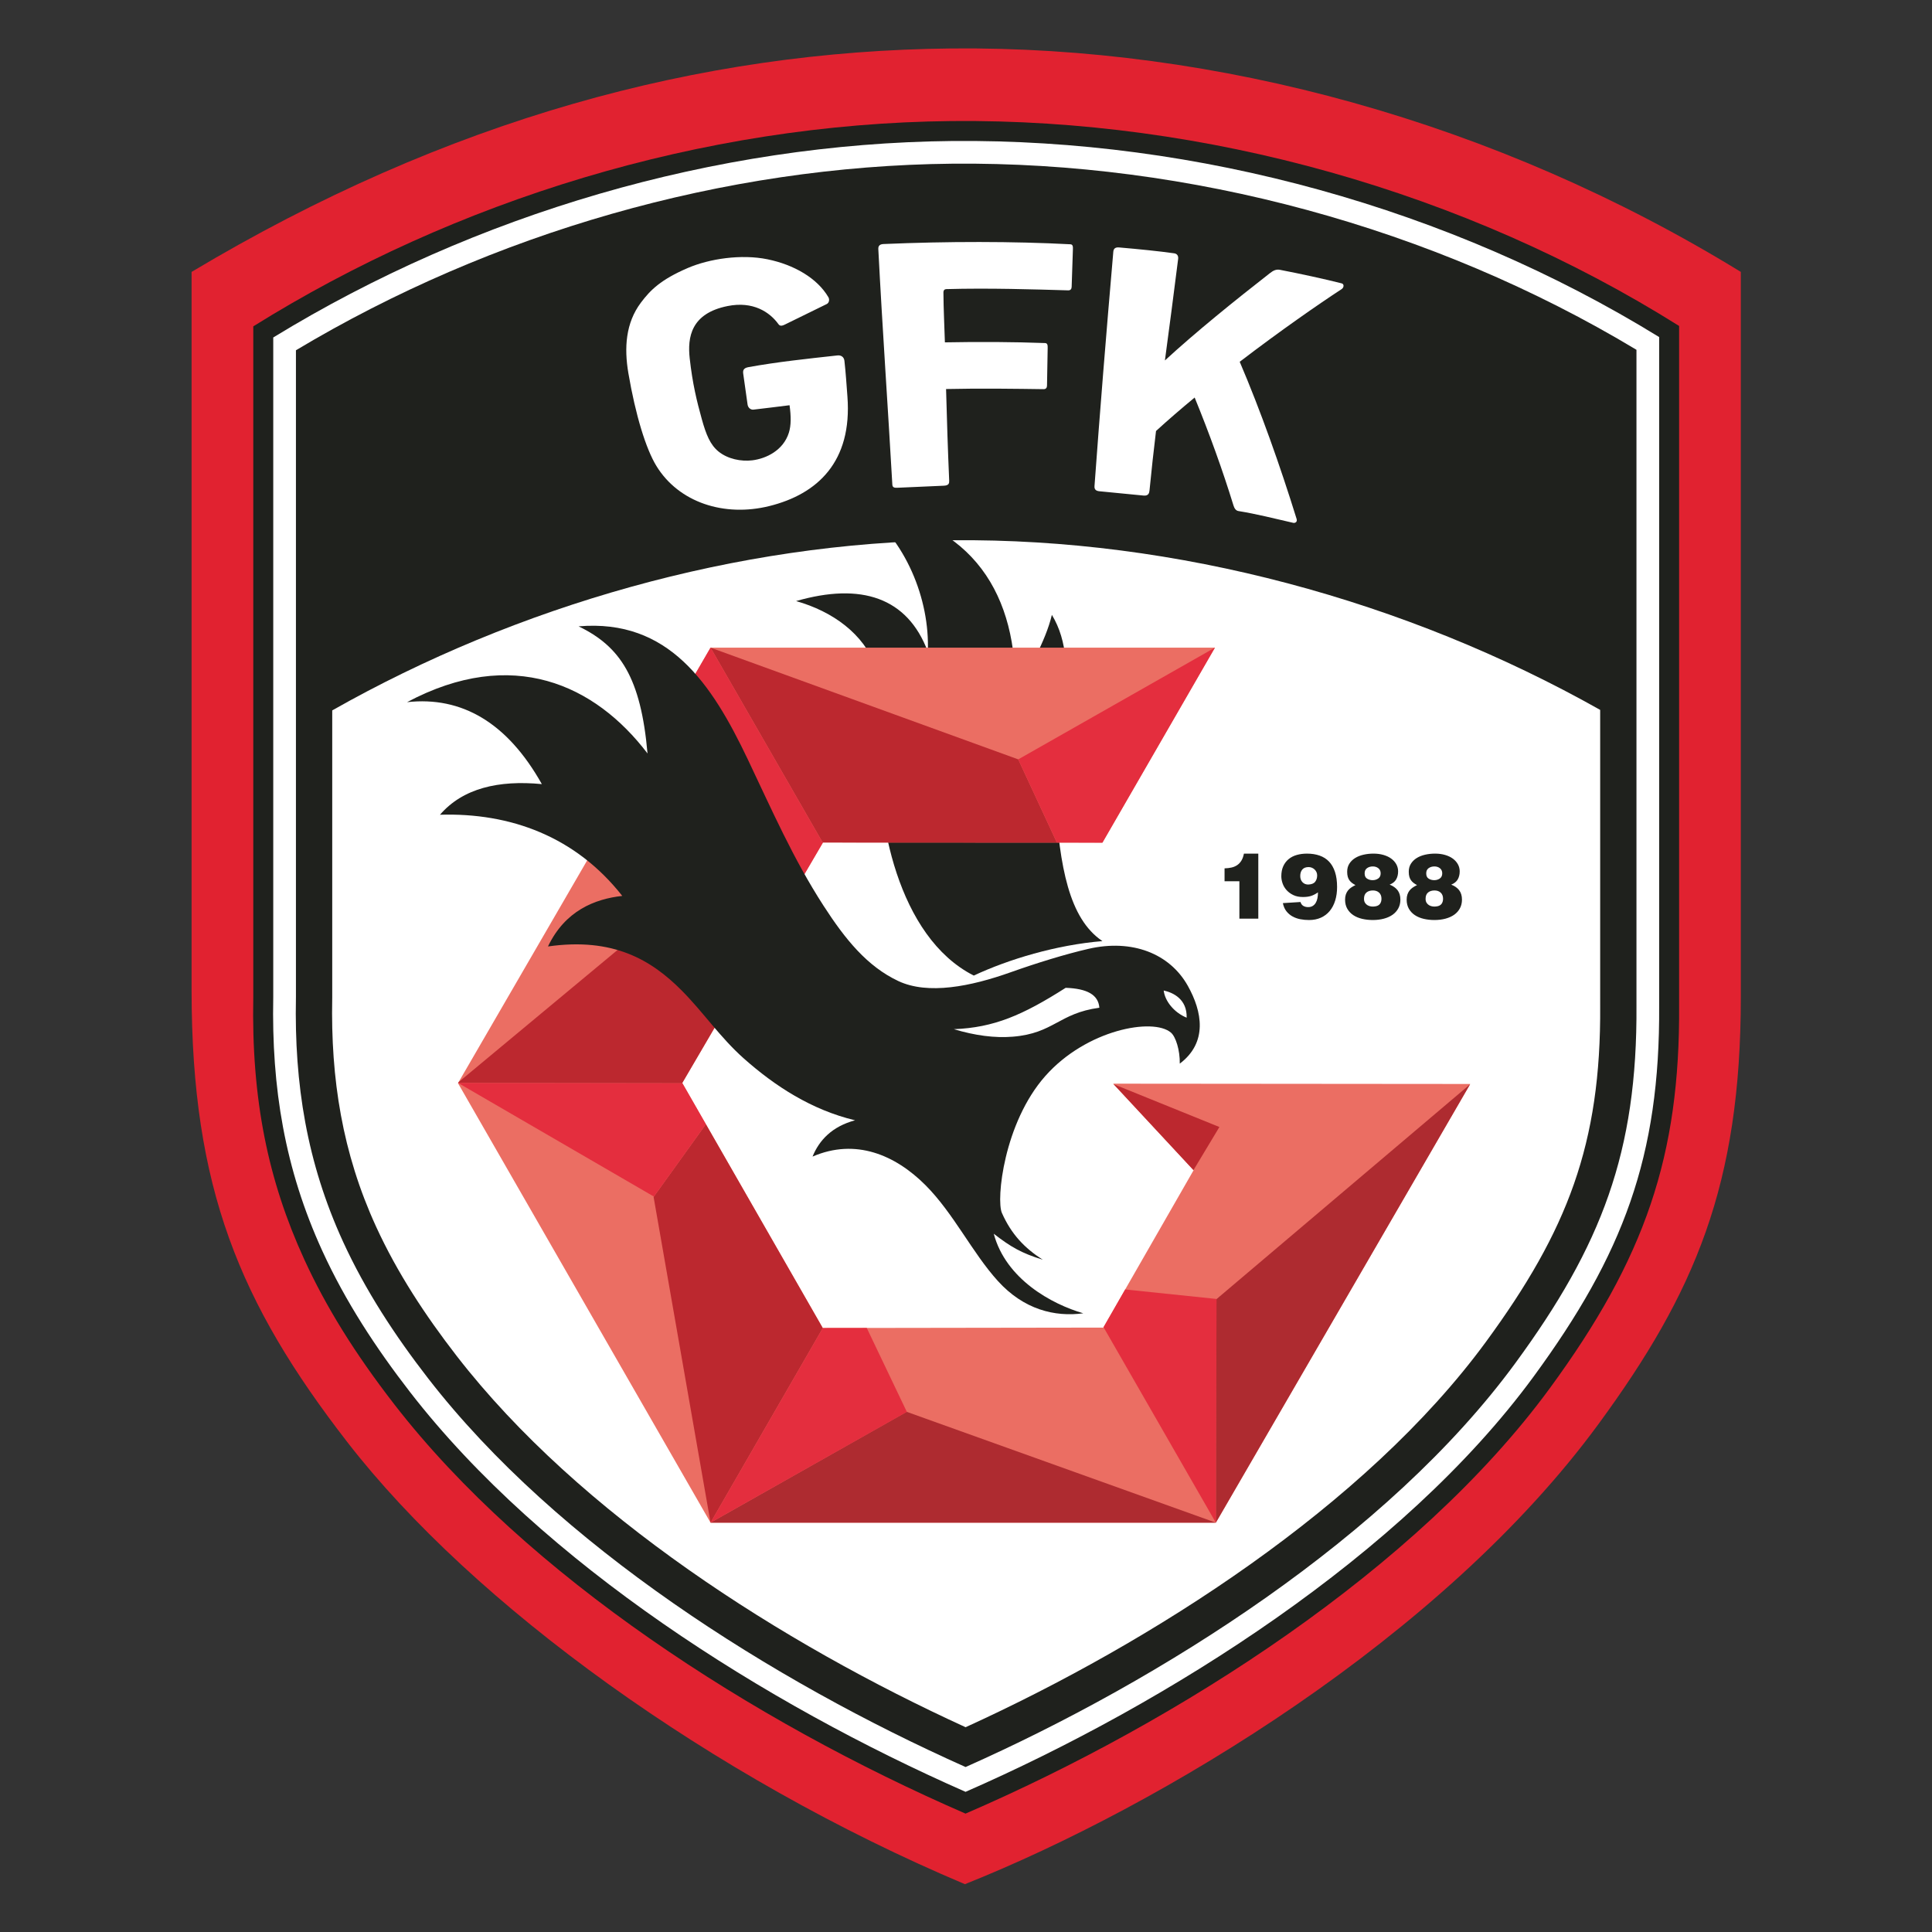 <svg fill-rule="evenodd" height="1000" viewBox="0 0 750 750" width="1000" xmlns="http://www.w3.org/2000/svg"><rect x="0" y="0" width="750" height="750" fill="#333333" stroke="none"/><g transform="matrix(1.257 0 0 1.257 .948 -154.006)"><g><path d="m 58.414 206.491 c 78.8 -47.112 156.979 -68.25 234.571 -69.007 c 81.932 -.799 168.161 22.536 243.877 69.007 v 223.933 c 0 58.039 -14.213 91.284 -43.903 131.813 C 444.719 628.088 357.816 680.233 297.24 704.409 C 219.084 671.409 145.469 618.21 106.471 567.834 C 73.291 524.973 58.414 489.406 58.414 428.403 Z" fill="#e12230"/><path d="m 297.43 682.616 c 65.543 -28.306 139.553 -75.55 180.437 -131.359 c 29.43 -40.175 40.249 -71.78 39.939 -118.311 v -209.76 c -66.072 -41.502 -146.339 -64.048 -224.635 -63.284 c -77.445 .755 -153.682 24.69 -215.702 63.405 v 207.058 c -.619 31.712 4.579 56.721 15.737 81.086 c 6.694 14.618 15.582 28.971 27.773 44.718 c 41.118 53.116 110.868 97.961 176.451 126.447 z" fill="#1f211d"/><path d="m 297.437 675.891 c 62.486 -27.354 135.067 -73.144 175.456 -128.278 c 27.58 -37.648 39.059 -67.895 38.748 -114.626 V 432.946 V 226.612 C 446.996 186.803 369.083 165.326 293.231 166.067 C 220.141 166.78 145.97 188.571 83.634 226.744 v 203.681 l -.001 .06 c -.545 27.952 3.534 52.972 15.178 78.399 c 7.164 15.645 16.527 29.929 27.041 43.511 c 41.158 53.166 110.074 96.435 171.584 123.496 z" fill="#fff"/><path d="m 297.443 668.231 c 60.48 -26.886 130.596 -71.244 169.799 -124.758 c 26.577 -36.28 37.695 -65.159 37.394 -110.44 l -.001 -.087 V 230.548 C 441.778 192.731 366.577 172.357 293.299 173.072 C 222.743 173.76 151.183 194.444 90.64 230.692 v 199.799 l -.003 .129 c -.521 26.71 3.369 50.947 14.543 75.347 c 6.925 15.121 16.051 29.014 26.212 42.14 c 39.99 51.657 106.54 93.558 166.05 120.124 z" fill="#1f211d"/><path d="M 297.451 655.935 C 354.852 629.78 421.025 587.594 458.2 536.849 c 25.073 -34.227 35.511 -60.981 35.227 -103.741 l -.001 -.162 V 341.754 C 433.482 307.997 362.558 288.691 293.409 289.367 C 226.91 290.015 158.874 309.606 101.849 341.912 V 430.6 l -.004 .239 c -.486 24.873 3.118 47.729 13.528 70.461 c 6.555 14.315 15.265 27.52 24.884 39.945 c 37.955 49.029 100.714 88.877 157.194 114.69 z" fill="#fff"/><path d="m 299.974 423.802 c 10.8 -5.045 25.464 -9.46 39.734 -10.643 c -10.431 -7.017 -13.135 -23.184 -14.563 -43.672 c -1.221 -17.518 8.879 -40.687 -1.047 -57.083 c -1.922 8.18 -7.539 17.68 -11.352 24.598 c .93 -30.387 -12.691 -53.676 -47.54 -57.946 c 13.711 10.091 21.221 28.461 20.577 44.701 c -6.287 -16.753 -20.595 -21.404 -40.68 -15.61 c 11.306 3.197 20.834 10.096 24.659 20.382 c 2.552 6.862 1.938 12.32 1.207 24.729 c -1.279 21.704 5.459 58.613 29.005 70.544 z" fill="#1f211d"/><path d="M 374.455 322.529 H 218.683 l -77.997 134.505 l 77.997 135.729 h 156.052 l 78.562 -135.479 l -110.283 -.094 l 24.844 26.731 l -27.881 48.6 l -86.642 .127 l -43.389 -75.673 l 43.453 -74.261 l 86.308 .037 z" fill="#eb6e63"/><path d="m 218.683 592.763 h 156.052 l -95.487 -34.237 z m 156.052 0 l 78.499 -135.37 l -78.473 66.483 z" fill="#ae2b30"/><path d="m 218.683 322.529 l 34.671 60.263 l .045 -.078 l 72.249 .031 l -11.941 -25.71 z m -77.814 134.189 l -.142 .244 l 69.269 .1 l -.05 -.087 l 35.747 -61.09 l -19.848 -9.828 z m 77.814 136.045 v 0 l 34.673 -60.115 h -.021 l -36.087 -62.938 l -16.152 22.462 z m 124.475 -135.418 l 24.659 26.532 l .017 -.006 l 7.999 -13.297 z" fill="#bc282f"/><path d="m 374.455 322.529 l -60.748 34.506 l 11.941 25.71 l 14.059 .006 z" fill="#e42e3e"/><path d="m 208.446 340.183 l 17.399 45.874 l 19.848 9.828 l 7.661 -13.093 l -34.671 -60.263 z" fill="#e42e3e"/><path d="m 217.248 469.71 l -7.252 -12.648 l -69.269 -.1 l 60.455 35.09 z" fill="#e42e3e"/><path d="m 266.925 532.628 l 12.381 25.919 l -60.623 34.216 l 34.673 -60.115 z" fill="#e42e3e"/><path d="m 340.05 532.395 l 6.683 -11.651 l 28.22 2.931 l -.218 69.088 z" fill="#e42e3e"/><path d="m 124.954 339.367 c 32.522 -17.305 58.073 -5.434 74.265 15.846 c -2.064 -23.428 -8.412 -33.041 -21.286 -39.261 c 27.827 -2.366 41.098 17.66 52.243 41.063 c 7.45 15.644 13.964 30.606 23.386 45.195 c 6.727 10.417 13.491 18.761 23.124 23.289 c 9.114 4.284 22.264 1.711 34.727 -2.733 c 7.989 -2.848 16.979 -5.606 23.98 -7.217 c 13.506 -3.107 25.106 1.458 30.689 11.428 c 4.451 7.948 6.198 17.466 -2.486 24.024 c .07 -4.172 -1.245 -8.307 -2.726 -9.578 c -5.478 -4.704 -26.107 -.966 -38.832 13.433 c -12.775 14.456 -15.191 38.155 -13.373 42.265 c 2.931 6.624 7.057 10.879 12.595 14.427 c -6.559 -2.02 -9.903 -3.968 -15.119 -8.019 c 3.76 14.066 17.942 21.767 27.654 24.575 c -8.821 1.19 -18.381 -1.155 -26.38 -9.976 c -7.933 -8.749 -13.68 -20.917 -22.384 -29.624 c -9.264 -9.267 -21.521 -14.564 -34.849 -8.801 c 2.049 -5.046 6.036 -9.309 13.132 -11.2 c -13.483 -3.234 -24.717 -10.553 -34.297 -19.042 c -7.369 -6.531 -12.505 -14.269 -19.241 -21.046 c -9.369 -9.427 -21.12 -16.474 -41.303 -13.601 c 5.281 -11.039 14.426 -14.665 22.941 -15.61 c -14.407 -18.346 -34.55 -25.727 -56.29 -25.07 c 7.056 -8.18 18.093 -10.742 31.456 -9.46 c -10.623 -18.932 -24.696 -27.19 -41.626 -25.307 z m 233.675 89.047 c 2.864 .638 7.237 2.61 7.095 8.396 c -3.882 -1.577 -6.721 -5.125 -7.095 -8.396 z m -64.805 11.944 c 6.534 1.966 12.596 2.774 18.21 2.319 c 12.682 -1.027 14.183 -7.251 26.728 -8.942 c -.316 -4.02 -3.785 -5.912 -10.407 -6.149 c -13.245 8.436 -22.154 12.3 -34.531 12.772 z" fill="#1f211d"/><path d="m 387.847 406.226 h -5.843 V 394.68 h -4.579 v -3.989 c .768 -.019 1.484 -.104 2.149 -.253 c .665 -.15 1.255 -.403 1.77 -.759 c .515 -.356 .946 -.819 1.292 -1.391 c .347 -.571 .604 -1.287 .773 -2.149 h 4.438 z" fill="#1f211d"/><path d="m 403.27 395.691 c 1.012 -.037 1.723 -.323 2.135 -.857 c .413 -.534 .619 -1.194 .619 -1.98 c 0 -.356 -.071 -.689 -.211 -.998 c -.141 -.309 -.333 -.58 -.576 -.814 c -.244 -.235 -.525 -.417 -.843 -.548 c -.318 -.131 -.655 -.197 -1.011 -.197 c -.862 0 -1.508 .248 -1.939 .745 c -.43 .496 -.646 1.165 -.646 2.008 c 0 .787 .23 1.424 .688 1.911 c .459 .486 1.054 .73 1.784 .73 z m -2.388 5.394 c .15 .543 .436 .941 .857 1.194 c .422 .253 .923 .379 1.503 .379 c .543 0 1.007 -.117 1.391 -.351 c .384 -.234 .698 -.552 .941 -.955 c .244 -.403 .422 -.881 .534 -1.433 c .112 -.553 .168 -1.156 .168 -1.812 c -.786 .543 -1.521 .918 -2.205 1.124 c -.684 .206 -1.494 .309 -2.43 .309 c -1.161 0 -2.159 -.202 -2.992 -.604 c -.833 -.403 -1.526 -.913 -2.079 -1.531 c -.552 -.618 -.96 -1.307 -1.222 -2.065 c -.262 -.759 -.393 -1.494 -.393 -2.206 c 0 -1.198 .201 -2.237 .604 -3.118 c .403 -.88 .96 -1.61 1.672 -2.191 c .711 -.581 1.549 -1.007 2.514 -1.278 c .964 -.272 2.008 -.408 3.132 -.408 c 1.442 0 2.739 .202 3.891 .605 c 1.152 .402 2.126 1.02 2.921 1.854 c .797 .833 1.41 1.901 1.841 3.202 c .43 1.302 .646 2.852 .646 4.65 c 0 1.516 -.192 2.902 -.576 4.157 c -.384 1.255 -.946 2.332 -1.686 3.231 c -.74 .899 -1.648 1.592 -2.725 2.079 c -1.077 .487 -2.299 .73 -3.666 .73 c -.936 0 -1.84 -.084 -2.711 -.252 c -.871 -.169 -1.671 -.455 -2.402 -.857 c -.73 -.403 -1.357 -.937 -1.882 -1.602 c -.524 -.665 -.889 -1.503 -1.095 -2.514 z" fill="#1f211d"/><path d="m 423.16 394.342 c .656 0 1.232 -.173 1.728 -.519 c .496 -.347 .745 -.876 .745 -1.588 c 0 -.674 -.234 -1.198 -.703 -1.573 c -.468 -.374 -1.039 -.562 -1.713 -.562 c -.712 0 -1.316 .183 -1.813 .548 c -.496 .366 -.735 .913 -.716 1.644 c 0 .73 .248 1.255 .745 1.573 c .496 .318 1.072 .477 1.727 .477 z m .787 8.091 c .655 -.093 1.142 -.346 1.461 -.758 c .318 -.412 .477 -.946 .477 -1.602 c 0 -.805 -.243 -1.432 -.73 -1.882 c -.487 -.449 -1.124 -.674 -1.91 -.674 c -.824 0 -1.489 .211 -1.995 .632 c -.505 .422 -.759 1.072 -.759 1.952 c 0 .488 .104 .895 .31 1.223 c .206 .327 .473 .585 .8 .772 c .328 .188 .698 .309 1.11 .365 c .412 .057 .824 .047 1.236 -.028 z m -6.096 -6.573 c -.394 -.206 -.745 -.427 -1.054 -.661 c -.309 -.234 -.576 -.505 -.8 -.814 c -.225 -.309 -.398 -.674 -.52 -1.096 c -.122 -.421 -.183 -.941 -.183 -1.559 c 0 -.955 .225 -1.784 .675 -2.486 c .449 -.703 1.044 -1.283 1.784 -1.742 c .739 -.459 1.601 -.801 2.584 -1.026 c .983 -.224 2.009 -.337 3.076 -.337 c 1.124 0 2.154 .136 3.09 .408 c .937 .271 1.738 .651 2.402 1.138 c .665 .487 1.185 1.067 1.56 1.741 c .374 .674 .561 1.405 .561 2.192 c 0 .955 -.201 1.783 -.604 2.486 c -.402 .702 -1.072 1.241 -2.008 1.615 c 1.067 .412 1.887 .993 2.458 1.742 c .571 .749 .857 1.713 .857 2.894 c 0 .992 -.211 1.882 -.632 2.668 c -.422 .787 -1.007 1.447 -1.756 1.981 c -.749 .534 -1.648 .941 -2.697 1.222 c -1.049 .281 -2.191 .421 -3.427 .421 c -1.162 0 -2.262 -.122 -3.301 -.365 c -1.04 -.243 -1.948 -.623 -2.725 -1.138 c -.778 -.515 -1.396 -1.17 -1.855 -1.966 c -.458 -.796 -.688 -1.737 -.688 -2.823 c 0 -.581 .075 -1.101 .225 -1.56 c .15 -.459 .361 -.866 .632 -1.222 c .272 -.356 .604 -.669 .997 -.941 c .394 -.271 .843 -.529 1.349 -.772 z" fill="#1f211d"/><path d="m 442.179 394.342 c .656 0 1.232 -.173 1.728 -.519 c .496 -.347 .744 -.876 .744 -1.588 c 0 -.674 -.234 -1.198 -.702 -1.573 c -.468 -.374 -1.039 -.562 -1.713 -.562 c -.712 0 -1.316 .183 -1.813 .548 c -.496 .366 -.735 .913 -.716 1.644 c 0 .73 .248 1.255 .745 1.573 c .496 .318 1.072 .477 1.727 .477 z m .787 8.091 c .655 -.093 1.142 -.346 1.461 -.758 c .318 -.412 .477 -.946 .477 -1.602 c 0 -.805 -.243 -1.432 -.73 -1.882 c -.487 -.449 -1.124 -.674 -1.91 -.674 c -.825 0 -1.489 .211 -1.995 .632 c -.506 .422 -.759 1.072 -.759 1.952 c 0 .488 .103 .895 .309 1.223 c .206 .327 .473 .585 .801 .772 c .328 .188 .698 .309 1.11 .365 c .412 .057 .824 .047 1.236 -.028 z m -6.096 -6.573 c -.394 -.206 -.745 -.427 -1.054 -.661 c -.309 -.234 -.576 -.505 -.801 -.814 c -.224 -.309 -.397 -.674 -.519 -1.096 c -.122 -.421 -.183 -.941 -.183 -1.559 c 0 -.955 .225 -1.784 .674 -2.486 c .45 -.703 1.045 -1.283 1.784 -1.742 c .74 -.459 1.602 -.801 2.585 -1.026 c .983 -.224 2.009 -.337 3.076 -.337 c 1.124 0 2.154 .136 3.09 .408 c .937 .271 1.737 .651 2.402 1.138 c .665 .487 1.185 1.067 1.559 1.741 c .375 .674 .562 1.405 .562 2.192 c 0 .955 -.201 1.783 -.604 2.486 c -.402 .702 -1.072 1.241 -2.008 1.615 c 1.067 .412 1.886 .993 2.458 1.742 c .571 .749 .856 1.713 .856 2.894 c 0 .992 -.21 1.882 -.631 2.668 c -.422 .787 -1.007 1.447 -1.756 1.981 c -.749 .534 -1.648 .941 -2.697 1.222 c -1.049 .281 -2.191 .421 -3.427 .421 c -1.162 0 -2.262 -.122 -3.302 -.365 c -1.039 -.243 -1.947 -.623 -2.725 -1.138 c -.777 -.515 -1.395 -1.17 -1.854 -1.966 c -.459 -.796 -.688 -1.737 -.688 -2.823 c 0 -.581 .075 -1.101 .225 -1.56 c .15 -.459 .36 -.866 .632 -1.222 c .271 -.356 .604 -.669 .997 -.941 c .393 -.271 .843 -.529 1.349 -.772 z" fill="#1f211d"/><path d="m 270.496 199.43 c 1.293 25.123 2.983 49.004 4.331 72.778 c .059 1.035 .896 .973 1.933 .927 l 14 -.618 c 1.538 -.068 1.657 -.782 1.624 -1.546 c -.412 -9.386 -.711 -18.839 -.964 -28.31 c 10.784 -.244 21.756 -.071 30.108 .041 c .741 .01 1.054 -.435 1.065 -1.1 l .205 -11.605 c .013 -.784 -.014 -1.504 -.798 -1.533 c -9.678 -.358 -20.187 -.421 -30.942 -.215 c -.148 -5.17 -.426 -10.172 -.453 -15.362 c -.004 -.787 .373 -1.069 .928 -1.085 c 13.01 -.369 27.291 .087 37.589 .386 c .742 .022 1.061 -.418 1.083 -1.082 l .386 -11.601 c .026 -.784 .01 -1.504 -.773 -1.545 c -17.636 -.93 -38.045 -.921 -57.699 -.078 c -1.075 .046 -1.678 .474 -1.623 1.548 z" fill="#fff"/><path d="m 343.07 200.244 c -2.19 25.328 -4.128 49.248 -5.813 72.409 c -.075 1.031 .466 1.476 1.498 1.577 l 13.67 1.333 c 1.532 .149 1.749 -.827 1.823 -1.586 c .597 -6.16 1.278 -12.245 2.011 -18.357 c 3.741 -3.423 7.774 -6.898 11.931 -10.333 c 4.598 11.231 8.666 22.529 11.971 33.271 c .26 .844 .677 1.645 1.549 1.785 c 5.482 .879 11.093 2.305 16.952 3.647 c .397 .091 1.345 -.149 1.006 -1.242 c -5.107 -16.454 -11.108 -33.396 -17.563 -48.503 c 12.482 -9.548 24.424 -17.837 31.476 -22.443 c .723 -.472 .847 -1.56 .001 -1.777 c -4.999 -1.279 -13.092 -3.036 -19.028 -4.176 c -1.223 -.234 -2.112 .239 -3.094 1.004 c -10.878 8.48 -22.9 18.186 -32.455 26.98 c 1.364 -10.181 2.785 -20.932 4.087 -31.358 c .113 -.902 -.284 -1.595 -1.22 -1.728 c -4.784 -.676 -10.774 -1.274 -16.98 -1.811 c -1.07 -.093 -1.729 .238 -1.822 1.308 z" fill="#fff"/><path d="m 241.621 222.76 l 12.942 -6.342 c .741 -.363 .932 -1.403 .516 -2.113 c -3.455 -5.899 -10.648 -10.036 -18.792 -11.708 c -8.144 -1.672 -18.007 -.16 -24.623 2.684 c -8.369 3.597 -11.576 6.823 -14.494 10.71 c -4.706 6.267 -5.196 13.953 -3.862 21.774 c 2.208 12.947 5.423 23.39 8.662 28.668 c 6.924 11.284 20.943 15.82 34.856 12.375 c 14.885 -3.686 25.657 -13.704 24.131 -33.825 c -.297 -3.907 -.498 -7.219 -.928 -11.047 c -.131 -1.162 -1.005 -1.778 -2.166 -1.65 c -9.473 1.043 -18.62 2.005 -27.505 3.622 c -1.623 .296 -1.706 1.139 -1.576 2.063 l 1.341 9.501 c .117 .828 .822 1.669 1.856 1.547 c 3.365 -.4 7.946 -.942 11.108 -1.354 c .466 3.388 .506 6.198 -.217 8.493 c -1.713 5.438 -6.973 7.994 -11.303 8.522 c -3.408 .416 -7.552 -.387 -10.427 -2.723 c -2.536 -2.06 -3.821 -5.192 -5.145 -9.961 c -1.562 -5.622 -2.863 -10.914 -3.742 -18.769 c -.735 -6.572 .387 -13.916 11.682 -16.19 c 7.895 -1.59 13.02 1.874 15.704 5.568 c .388 .534 .848 .71 1.982 .155 z" fill="#fff"/></g></g></svg>
